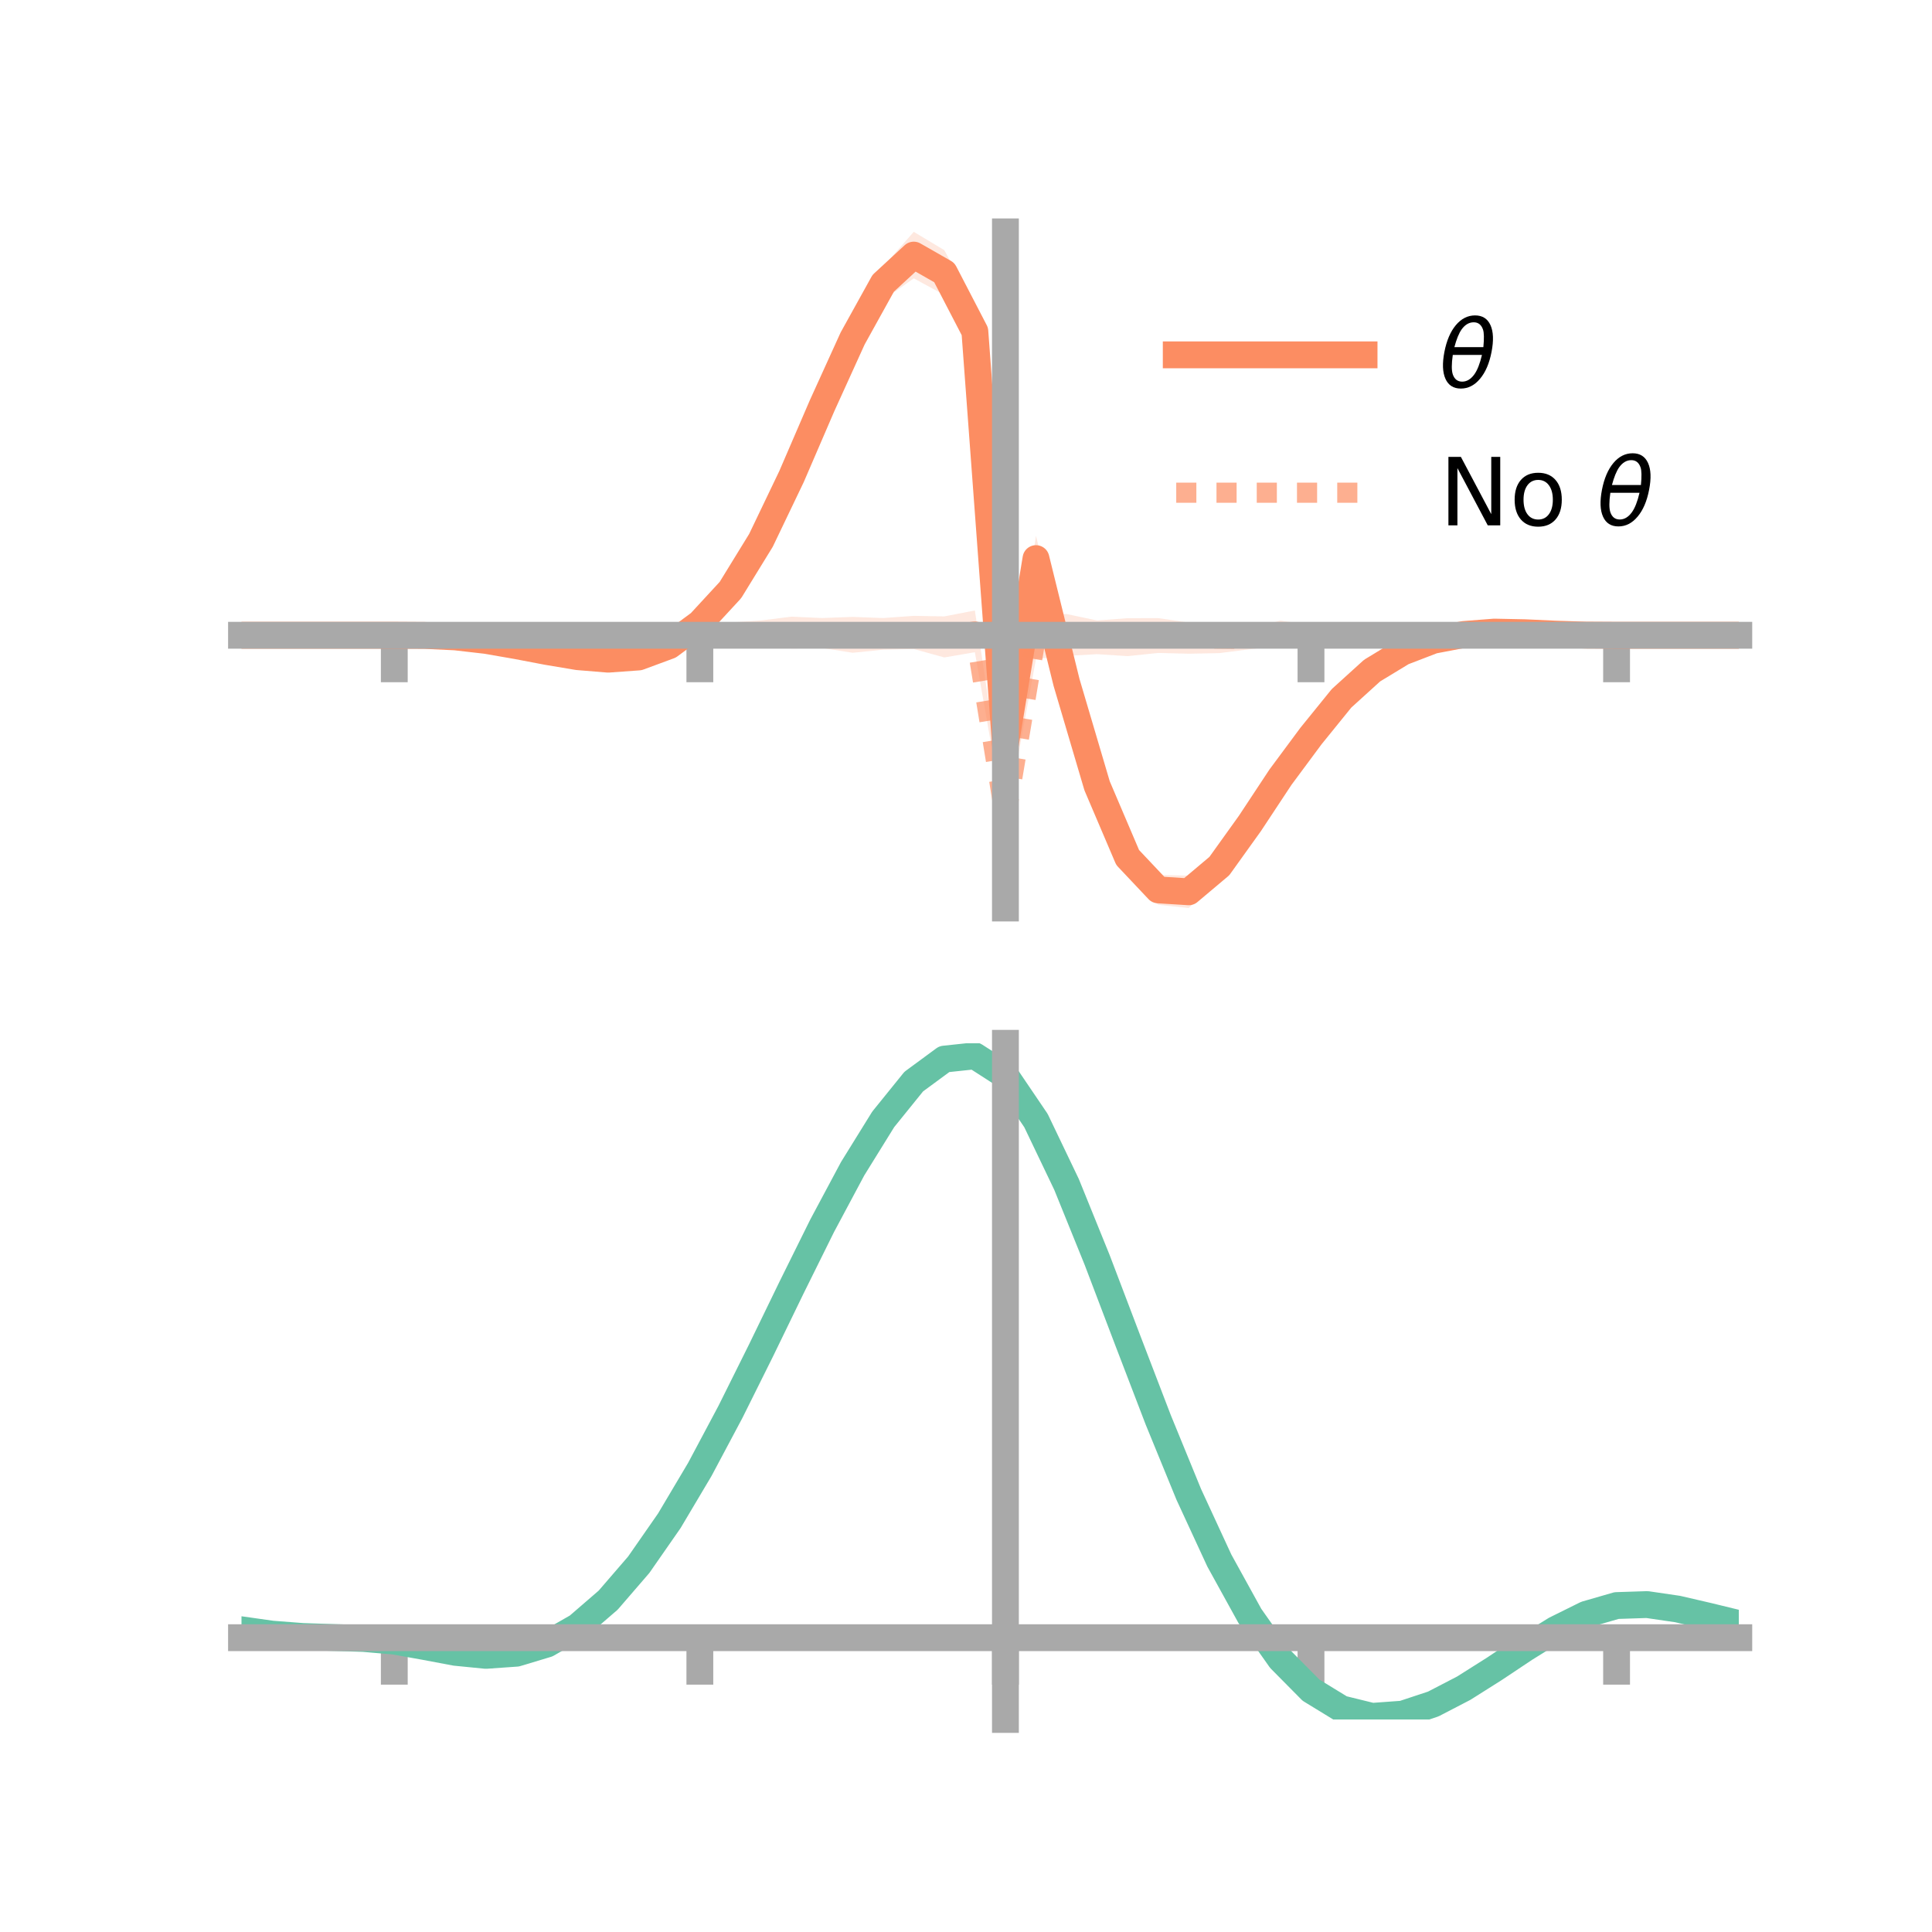 <?xml version="1.0" encoding="utf-8" standalone="no"?>
<!DOCTYPE svg PUBLIC "-//W3C//DTD SVG 1.1//EN"
  "http://www.w3.org/Graphics/SVG/1.1/DTD/svg11.dtd">
<!-- Created with matplotlib (https://matplotlib.org/) -->
<svg height="144pt" version="1.1" viewBox="0 0 144 144" width="144pt" xmlns="http://www.w3.org/2000/svg" xmlns:xlink="http://www.w3.org/1999/xlink">
 <defs>
  <style type="text/css">*{stroke-linecap:butt;stroke-linejoin:round;}</style>
 </defs>
 <g id="figure_1">
  <g id="patch_1">
   <path d="M 0 144 
L 144 144 
L 144 0 
L 0 0 
z
" style="fill:none;"/>
  </g>
  <g id="axes_1">
   <g id="patch_2">
    <path d="M 18 67.68 
L 129.6 67.68 
L 129.6 17.28 
L 18 17.28 
z
" style="fill:none;"/>
   </g>
   <g id="PolyCollection_1">
    <path clip-path="url(#p6a68ec6a62)" d="M 18 47.349 
L 18 47.349 
L 20.278 47.349 
L 22.555 47.349 
L 24.833 47.349 
L 27.11 47.349 
L 29.388 47.349 
L 31.665 47.33 
L 33.943 47.406 
L 36.22 47.613 
L 38.498 47.967 
L 40.776 48.329 
L 43.053 48.714 
L 45.331 48.899 
L 47.608 48.669 
L 49.886 47.792 
L 52.163 45.9 
L 54.441 43.334 
L 56.718 39.48 
L 58.996 34.713 
L 61.273 29.089 
L 63.551 24.13 
L 65.829 19.865 
L 68.106 17.28 
L 70.384 18.647 
L 72.661 22.852 
L 74.939 55.035 
L 77.216 39.932 
L 79.494 49.357 
L 81.771 56.936 
L 84.049 62.624 
L 86.327 65.216 
L 88.604 65.26 
L 90.882 63.702 
L 93.159 60.519 
L 95.437 57.386 
L 97.714 54.337 
L 99.992 51.672 
L 102.269 49.648 
L 104.547 48.334 
L 106.824 47.479 
L 109.102 47.081 
L 111.38 46.944 
L 113.657 47.035 
L 115.935 47.193 
L 118.212 47.306 
L 120.49 47.349 
L 122.767 47.349 
L 125.045 47.349 
L 127.322 47.349 
L 129.6 47.349 
L 129.6 47.349 
L 129.6 47.349 
L 127.322 47.349 
L 125.045 47.349 
L 122.767 47.349 
L 120.49 47.349 
L 118.212 47.366 
L 115.935 47.335 
L 113.657 47.284 
L 111.38 47.279 
L 109.102 47.501 
L 106.824 47.97 
L 104.547 48.867 
L 102.269 50.316 
L 99.992 52.422 
L 97.714 55.38 
L 95.437 58.472 
L 93.159 62.235 
L 90.882 65.405 
L 88.604 67.68 
L 86.327 67.438 
L 84.049 65.2 
L 81.771 60.204 
L 79.494 52.373 
L 77.216 43.339 
L 74.939 55.858 
L 72.661 26.553 
L 70.384 21.984 
L 68.106 20.747 
L 65.829 22.364 
L 63.551 26.323 
L 61.273 31.388 
L 58.996 36.327 
L 56.718 41.068 
L 54.441 44.624 
L 52.163 46.993 
L 49.886 48.46 
L 47.608 49.265 
L 45.331 49.362 
L 43.053 49.175 
L 40.776 48.796 
L 38.498 48.286 
L 36.22 47.853 
L 33.943 47.537 
L 31.665 47.394 
L 29.388 47.349 
L 27.11 47.349 
L 24.833 47.349 
L 22.555 47.349 
L 20.278 47.349 
L 18 47.349 
z
" style="fill:#fc8d62;fill-opacity:0.2;"/>
   </g>
   <g id="PolyCollection_2">
    <path clip-path="url(#p6a68ec6a62)" d="M 18 47.349 
L 18 47.349 
L 20.278 47.349 
L 22.555 47.349 
L 24.833 47.349 
L 27.11 47.349 
L 29.388 47.349 
L 31.665 47.331 
L 33.943 47.286 
L 36.22 47.206 
L 38.498 47.099 
L 40.776 46.93 
L 43.053 46.876 
L 45.331 46.764 
L 47.608 46.711 
L 49.886 46.667 
L 52.163 46.353 
L 54.441 46.398 
L 56.718 46.246 
L 58.996 45.962 
L 61.273 46.065 
L 63.551 45.98 
L 65.829 46.066 
L 68.106 45.902 
L 70.384 45.943 
L 72.661 45.501 
L 74.939 60.533 
L 77.216 45.742 
L 79.494 45.765 
L 81.771 46.247 
L 84.049 46.076 
L 86.327 46.072 
L 88.604 46.403 
L 90.882 46.512 
L 93.159 46.849 
L 95.437 46.259 
L 97.714 46.591 
L 99.992 46.832 
L 102.269 46.479 
L 104.547 46.902 
L 106.824 47.075 
L 109.102 47.12 
L 111.38 47.149 
L 113.657 47.227 
L 115.935 47.263 
L 118.212 47.317 
L 120.49 47.349 
L 122.767 47.349 
L 125.045 47.349 
L 127.322 47.349 
L 129.6 47.349 
L 129.6 47.349 
L 129.6 47.349 
L 127.322 47.349 
L 125.045 47.349 
L 122.767 47.349 
L 120.49 47.349 
L 118.212 47.381 
L 115.935 47.413 
L 113.657 47.514 
L 111.38 47.607 
L 109.102 47.643 
L 106.824 47.884 
L 104.547 48.042 
L 102.269 47.943 
L 99.992 48.155 
L 97.714 48.407 
L 95.437 48.128 
L 93.159 48.388 
L 90.882 48.68 
L 88.604 48.724 
L 86.327 48.667 
L 84.049 48.904 
L 81.771 48.758 
L 79.494 48.888 
L 77.216 49.114 
L 74.939 61.506 
L 72.661 48.614 
L 70.384 49.002 
L 68.106 48.373 
L 65.829 48.422 
L 63.551 48.655 
L 61.273 48.293 
L 58.996 48.336 
L 56.718 48.011 
L 54.441 48.28 
L 52.163 48.207 
L 49.886 47.897 
L 47.608 48.091 
L 45.331 47.622 
L 43.053 47.606 
L 40.776 47.554 
L 38.498 47.589 
L 36.22 47.511 
L 33.943 47.429 
L 31.665 47.377 
L 29.388 47.349 
L 27.11 47.349 
L 24.833 47.349 
L 22.555 47.349 
L 20.278 47.349 
L 18 47.349 
z
" style="fill:#fc8d62;fill-opacity:0.2;"/>
   </g>
   <g id="matplotlib.axis_1">
    <g id="xtick_1">
     <g id="line2d_1">
      <defs>
       <path d="M 0 0 
L 0 3.5 
" id="mcaf65686d8" style="stroke:#a9a9a9;stroke-width:2;"/>
      </defs>
      <g>
       <use style="fill:#a9a9a9;stroke:#a9a9a9;stroke-width:2;" x="29.388" xlink:href="#mcaf65686d8" y="47.349"/>
      </g>
     </g>
    </g>
    <g id="xtick_2">
     <g id="line2d_2">
      <g>
       <use style="fill:#a9a9a9;stroke:#a9a9a9;stroke-width:2;" x="52.163" xlink:href="#mcaf65686d8" y="47.349"/>
      </g>
     </g>
    </g>
    <g id="xtick_3">
     <g id="line2d_3">
      <g>
       <use style="fill:#a9a9a9;stroke:#a9a9a9;stroke-width:2;" x="74.939" xlink:href="#mcaf65686d8" y="47.349"/>
      </g>
     </g>
    </g>
    <g id="xtick_4">
     <g id="line2d_4">
      <g>
       <use style="fill:#a9a9a9;stroke:#a9a9a9;stroke-width:2;" x="97.714" xlink:href="#mcaf65686d8" y="47.349"/>
      </g>
     </g>
    </g>
    <g id="xtick_5">
     <g id="line2d_5">
      <g>
       <use style="fill:#a9a9a9;stroke:#a9a9a9;stroke-width:2;" x="120.49" xlink:href="#mcaf65686d8" y="47.349"/>
      </g>
     </g>
    </g>
   </g>
   <g id="matplotlib.axis_2"/>
   <g id="line2d_6">
    <path clip-path="url(#p6a68ec6a62)" d="M 18 47.349 
L 20.278 47.349 
L 22.555 47.349 
L 24.833 47.349 
L 27.11 47.349 
L 29.388 47.349 
L 31.665 47.362 
L 33.943 47.471 
L 36.22 47.733 
L 38.498 48.127 
L 40.776 48.562 
L 43.053 48.944 
L 45.331 49.131 
L 47.608 48.967 
L 49.886 48.126 
L 52.163 46.447 
L 54.441 43.979 
L 56.718 40.274 
L 58.996 35.52 
L 61.273 30.239 
L 63.551 25.226 
L 65.829 21.115 
L 68.106 19.013 
L 70.384 20.315 
L 72.661 24.703 
L 74.939 55.446 
L 77.216 41.635 
L 79.494 50.865 
L 81.771 58.57 
L 84.049 63.912 
L 86.327 66.327 
L 88.604 66.47 
L 90.882 64.553 
L 93.159 61.377 
L 95.437 57.929 
L 97.714 54.858 
L 99.992 52.047 
L 102.269 49.982 
L 104.547 48.6 
L 106.824 47.725 
L 109.102 47.291 
L 111.38 47.112 
L 113.657 47.159 
L 115.935 47.264 
L 118.212 47.336 
L 120.49 47.349 
L 122.767 47.349 
L 125.045 47.349 
L 127.322 47.349 
L 129.6 47.349 
" style="fill:none;stroke:#fc8d62;stroke-linecap:square;stroke-width:2;"/>
   </g>
   <g id="line2d_7">
    <path clip-path="url(#p6a68ec6a62)" d="M 18 47.349 
L 20.278 47.349 
L 22.555 47.349 
L 24.833 47.349 
L 27.11 47.349 
L 29.388 47.349 
L 31.665 47.354 
L 33.943 47.357 
L 36.22 47.358 
L 38.498 47.344 
L 40.776 47.242 
L 43.053 47.241 
L 45.331 47.193 
L 47.608 47.401 
L 49.886 47.282 
L 52.163 47.28 
L 54.441 47.339 
L 56.718 47.129 
L 58.996 47.149 
L 61.273 47.179 
L 63.551 47.317 
L 65.829 47.244 
L 68.106 47.137 
L 70.384 47.473 
L 72.661 47.058 
L 74.939 61.02 
L 77.216 47.428 
L 79.494 47.327 
L 81.771 47.503 
L 84.049 47.49 
L 86.327 47.369 
L 88.604 47.563 
L 90.882 47.596 
L 93.159 47.619 
L 95.437 47.194 
L 97.714 47.499 
L 99.992 47.493 
L 102.269 47.211 
L 104.547 47.472 
L 106.824 47.479 
L 109.102 47.381 
L 111.38 47.378 
L 113.657 47.371 
L 115.935 47.338 
L 118.212 47.349 
L 120.49 47.349 
L 122.767 47.349 
L 125.045 47.349 
L 127.322 47.349 
L 129.6 47.349 
" style="fill:none;stroke:#fc8d62;stroke-dasharray:1.5,1.5;stroke-dashoffset:0;stroke-opacity:0.7;stroke-width:1.5;"/>
   </g>
   <g id="patch_3">
    <path d="M 74.939 67.68 
L 74.939 17.28 
" style="fill:none;stroke:#a9a9a9;stroke-linecap:square;stroke-linejoin:miter;stroke-width:2;"/>
   </g>
   <g id="patch_4">
    <path d="M 129.6 67.68 
L 129.6 17.28 
" style="fill:none;"/>
   </g>
   <g id="patch_5">
    <path d="M 18 47.349 
L 129.6 47.349 
" style="fill:none;stroke:#a9a9a9;stroke-linecap:square;stroke-linejoin:miter;stroke-width:2;"/>
   </g>
   <g id="patch_6">
    <path d="M 18 17.28 
L 129.6 17.28 
" style="fill:none;"/>
   </g>
   <g id="legend_1">
    <g id="line2d_8">
     <path d="M 87.67 26.449 
L 101.67 26.449 
" style="fill:none;stroke:#fc8d62;stroke-linecap:square;stroke-width:2;"/>
    </g>
    <g id="line2d_9"/>
    <g id="text_1">
     <!-- $\theta$ -->
     <g transform="translate(107.27 28.899)scale(0.07 -0.07)">
      <defs>
       <path d="M 45.516 34.672 
L 14.453 34.672 
Q 12.359 20.062 14.5 13.875 
Q 17.188 6.25 24.469 6.25 
Q 31.781 6.25 37.359 13.922 
Q 42.234 20.656 45.516 34.672 
z
M 47.016 42.969 
Q 48.344 56.844 46.625 61.719 
Q 43.953 69.438 36.766 69.438 
Q 29.297 69.438 23.828 61.812 
Q 19.531 55.672 16.156 42.969 
z
M 38.188 76.766 
Q 49.906 76.766 54.594 66.406 
Q 59.281 56.109 55.719 37.844 
Q 52.203 19.625 43.453 9.281 
Q 34.766 -1.125 23.047 -1.125 
Q 11.281 -1.125 6.641 9.281 
Q 2 19.625 5.516 37.844 
Q 9.078 56.109 17.719 66.406 
Q 26.422 76.766 38.188 76.766 
z
" id="DejaVuSans-Oblique-952"/>
      </defs>
      <use transform="translate(0 0.234)" xlink:href="#DejaVuSans-Oblique-952"/>
     </g>
    </g>
    <g id="line2d_10">
     <path d="M 87.67 36.724 
L 101.67 36.724 
" style="fill:none;stroke:#fc8d62;stroke-dasharray:1.5,1.5;stroke-dashoffset:0;stroke-opacity:0.7;stroke-width:1.5;"/>
    </g>
    <g id="line2d_11"/>
    <g id="text_2">
     <!-- No $\theta$ -->
     <g transform="translate(107.27 39.174)scale(0.07 -0.07)">
      <defs>
       <path d="M 9.812 72.906 
L 23.094 72.906 
L 55.422 11.922 
L 55.422 72.906 
L 64.984 72.906 
L 64.984 0 
L 51.703 0 
L 19.391 60.984 
L 19.391 0 
L 9.812 0 
z
" id="DejaVuSans-78"/>
       <path d="M 30.609 48.391 
Q 23.391 48.391 19.188 42.75 
Q 14.984 37.109 14.984 27.297 
Q 14.984 17.484 19.156 11.844 
Q 23.344 6.203 30.609 6.203 
Q 37.797 6.203 41.984 11.859 
Q 46.188 17.531 46.188 27.297 
Q 46.188 37.016 41.984 42.703 
Q 37.797 48.391 30.609 48.391 
z
M 30.609 56 
Q 42.328 56 49.016 48.375 
Q 55.719 40.766 55.719 27.297 
Q 55.719 13.875 49.016 6.219 
Q 42.328 -1.422 30.609 -1.422 
Q 18.844 -1.422 12.172 6.219 
Q 5.516 13.875 5.516 27.297 
Q 5.516 40.766 12.172 48.375 
Q 18.844 56 30.609 56 
z
" id="DejaVuSans-111"/>
       <path id="DejaVuSans-32"/>
      </defs>
      <use transform="translate(0 0.234)" xlink:href="#DejaVuSans-78"/>
      <use transform="translate(74.805 0.234)" xlink:href="#DejaVuSans-111"/>
      <use transform="translate(135.986 0.234)" xlink:href="#DejaVuSans-32"/>
      <use transform="translate(167.773 0.234)" xlink:href="#DejaVuSans-Oblique-952"/>
     </g>
    </g>
   </g>
  </g>
  <g id="axes_2">
   <g id="patch_7">
    <path d="M 18 128.16 
L 129.6 128.16 
L 129.6 77.76 
L 18 77.76 
z
" style="fill:none;"/>
   </g>
   <g id="PolyCollection_3">
    <path clip-path="url(#pf7a204dba8)" d="M 18 121.52 
L 18 121.435 
L 20.278 121.764 
L 22.555 121.94 
L 24.833 122.015 
L 27.11 122.085 
L 29.388 122.284 
L 31.665 122.689 
L 33.943 123.109 
L 36.22 123.325 
L 38.498 123.158 
L 40.776 122.469 
L 43.053 121.151 
L 45.331 119.144 
L 47.608 116.444 
L 49.886 113.091 
L 52.163 109.166 
L 54.441 104.789 
L 56.718 100.113 
L 58.996 95.325 
L 61.273 90.64 
L 63.551 86.299 
L 65.829 82.561 
L 68.106 79.701 
L 70.384 78.003 
L 72.661 77.76 
L 74.939 79.248 
L 77.216 82.653 
L 79.494 87.476 
L 81.771 93.171 
L 84.049 99.242 
L 86.327 105.269 
L 88.604 110.914 
L 90.882 115.922 
L 93.159 120.115 
L 95.437 123.392 
L 97.714 125.72 
L 99.992 127.128 
L 102.269 127.694 
L 104.547 127.537 
L 106.824 126.798 
L 109.102 125.639 
L 111.38 124.227 
L 113.657 122.739 
L 115.935 121.349 
L 118.212 120.235 
L 120.49 119.581 
L 122.767 119.509 
L 125.045 119.85 
L 127.322 120.389 
L 129.6 120.957 
L 129.6 121.066 
L 129.6 121.066 
L 127.322 120.525 
L 125.045 120.008 
L 122.767 119.681 
L 120.49 119.758 
L 118.212 120.419 
L 115.935 121.561 
L 113.657 123 
L 111.38 124.547 
L 109.102 126.013 
L 106.824 127.217 
L 104.547 127.985 
L 102.269 128.16 
L 99.992 127.609 
L 97.714 126.229 
L 95.437 123.956 
L 93.159 120.771 
L 90.882 116.706 
L 88.604 111.853 
L 86.327 106.379 
L 84.049 100.528 
L 81.771 94.626 
L 79.494 89.084 
L 77.216 84.388 
L 74.939 81.074 
L 72.661 79.631 
L 70.384 79.876 
L 68.106 81.529 
L 65.829 84.304 
L 63.551 87.919 
L 61.273 92.107 
L 58.996 96.614 
L 56.718 101.209 
L 54.441 105.686 
L 52.163 109.869 
L 49.886 113.612 
L 47.608 116.808 
L 45.331 119.385 
L 43.053 121.315 
L 40.776 122.602 
L 38.498 123.284 
L 36.22 123.439 
L 33.943 123.204 
L 31.665 122.766 
L 29.388 122.356 
L 27.11 122.158 
L 24.833 122.085 
L 22.555 122.007 
L 20.278 121.834 
L 18 121.52 
z
" style="fill:#66c2a5;fill-opacity:0.2;"/>
   </g>
   <g id="matplotlib.axis_3">
    <g id="xtick_6">
     <g id="line2d_12">
      <g>
       <use style="fill:#a9a9a9;stroke:#a9a9a9;stroke-width:2;" x="29.388" xlink:href="#mcaf65686d8" y="122.064"/>
      </g>
     </g>
    </g>
    <g id="xtick_7">
     <g id="line2d_13">
      <g>
       <use style="fill:#a9a9a9;stroke:#a9a9a9;stroke-width:2;" x="52.163" xlink:href="#mcaf65686d8" y="122.064"/>
      </g>
     </g>
    </g>
    <g id="xtick_8">
     <g id="line2d_14">
      <g>
       <use style="fill:#a9a9a9;stroke:#a9a9a9;stroke-width:2;" x="74.939" xlink:href="#mcaf65686d8" y="122.064"/>
      </g>
     </g>
    </g>
    <g id="xtick_9">
     <g id="line2d_15">
      <g>
       <use style="fill:#a9a9a9;stroke:#a9a9a9;stroke-width:2;" x="97.714" xlink:href="#mcaf65686d8" y="122.064"/>
      </g>
     </g>
    </g>
    <g id="xtick_10">
     <g id="line2d_16">
      <g>
       <use style="fill:#a9a9a9;stroke:#a9a9a9;stroke-width:2;" x="120.49" xlink:href="#mcaf65686d8" y="122.064"/>
      </g>
     </g>
    </g>
   </g>
   <g id="matplotlib.axis_4"/>
   <g id="line2d_17">
    <path clip-path="url(#pf7a204dba8)" d="M 18 121.477 
L 20.278 121.799 
L 22.555 121.974 
L 24.833 122.05 
L 27.11 122.122 
L 29.388 122.32 
L 31.665 122.727 
L 33.943 123.156 
L 36.22 123.382 
L 38.498 123.221 
L 40.776 122.535 
L 43.053 121.233 
L 45.331 119.265 
L 47.608 116.626 
L 49.886 113.351 
L 52.163 109.517 
L 54.441 105.237 
L 56.718 100.661 
L 58.996 95.969 
L 61.273 91.373 
L 63.551 87.109 
L 65.829 83.432 
L 68.106 80.615 
L 70.384 78.939 
L 72.661 78.696 
L 74.939 80.161 
L 77.216 83.521 
L 79.494 88.28 
L 81.771 93.898 
L 84.049 99.885 
L 86.327 105.824 
L 88.604 111.384 
L 90.882 116.314 
L 93.159 120.443 
L 95.437 123.674 
L 97.714 125.975 
L 99.992 127.368 
L 102.269 127.927 
L 104.547 127.761 
L 106.824 127.008 
L 109.102 125.826 
L 111.38 124.387 
L 113.657 122.87 
L 115.935 121.455 
L 118.212 120.327 
L 120.49 119.669 
L 122.767 119.595 
L 125.045 119.929 
L 127.322 120.457 
L 129.6 121.011 
" style="fill:none;stroke:#66c2a5;stroke-linecap:square;stroke-width:2;"/>
   </g>
   <g id="patch_8">
    <path d="M 74.939 128.16 
L 74.939 77.76 
" style="fill:none;stroke:#a9a9a9;stroke-linecap:square;stroke-linejoin:miter;stroke-width:2;"/>
   </g>
   <g id="patch_9">
    <path d="M 129.6 128.16 
L 129.6 77.76 
" style="fill:none;"/>
   </g>
   <g id="patch_10">
    <path d="M 18 122.064 
L 129.6 122.064 
" style="fill:none;stroke:#a9a9a9;stroke-linecap:square;stroke-linejoin:miter;stroke-width:2;"/>
   </g>
   <g id="patch_11">
    <path d="M 18 77.76 
L 129.6 77.76 
" style="fill:none;"/>
   </g>
  </g>
 </g>
 <defs>
  <clipPath id="p6a68ec6a62">
   <rect height="50.4" width="111.6" x="18" y="17.28"/>
  </clipPath>
  <clipPath id="pf7a204dba8">
   <rect height="50.4" width="111.6" x="18" y="77.76"/>
  </clipPath>
 </defs>
</svg>
